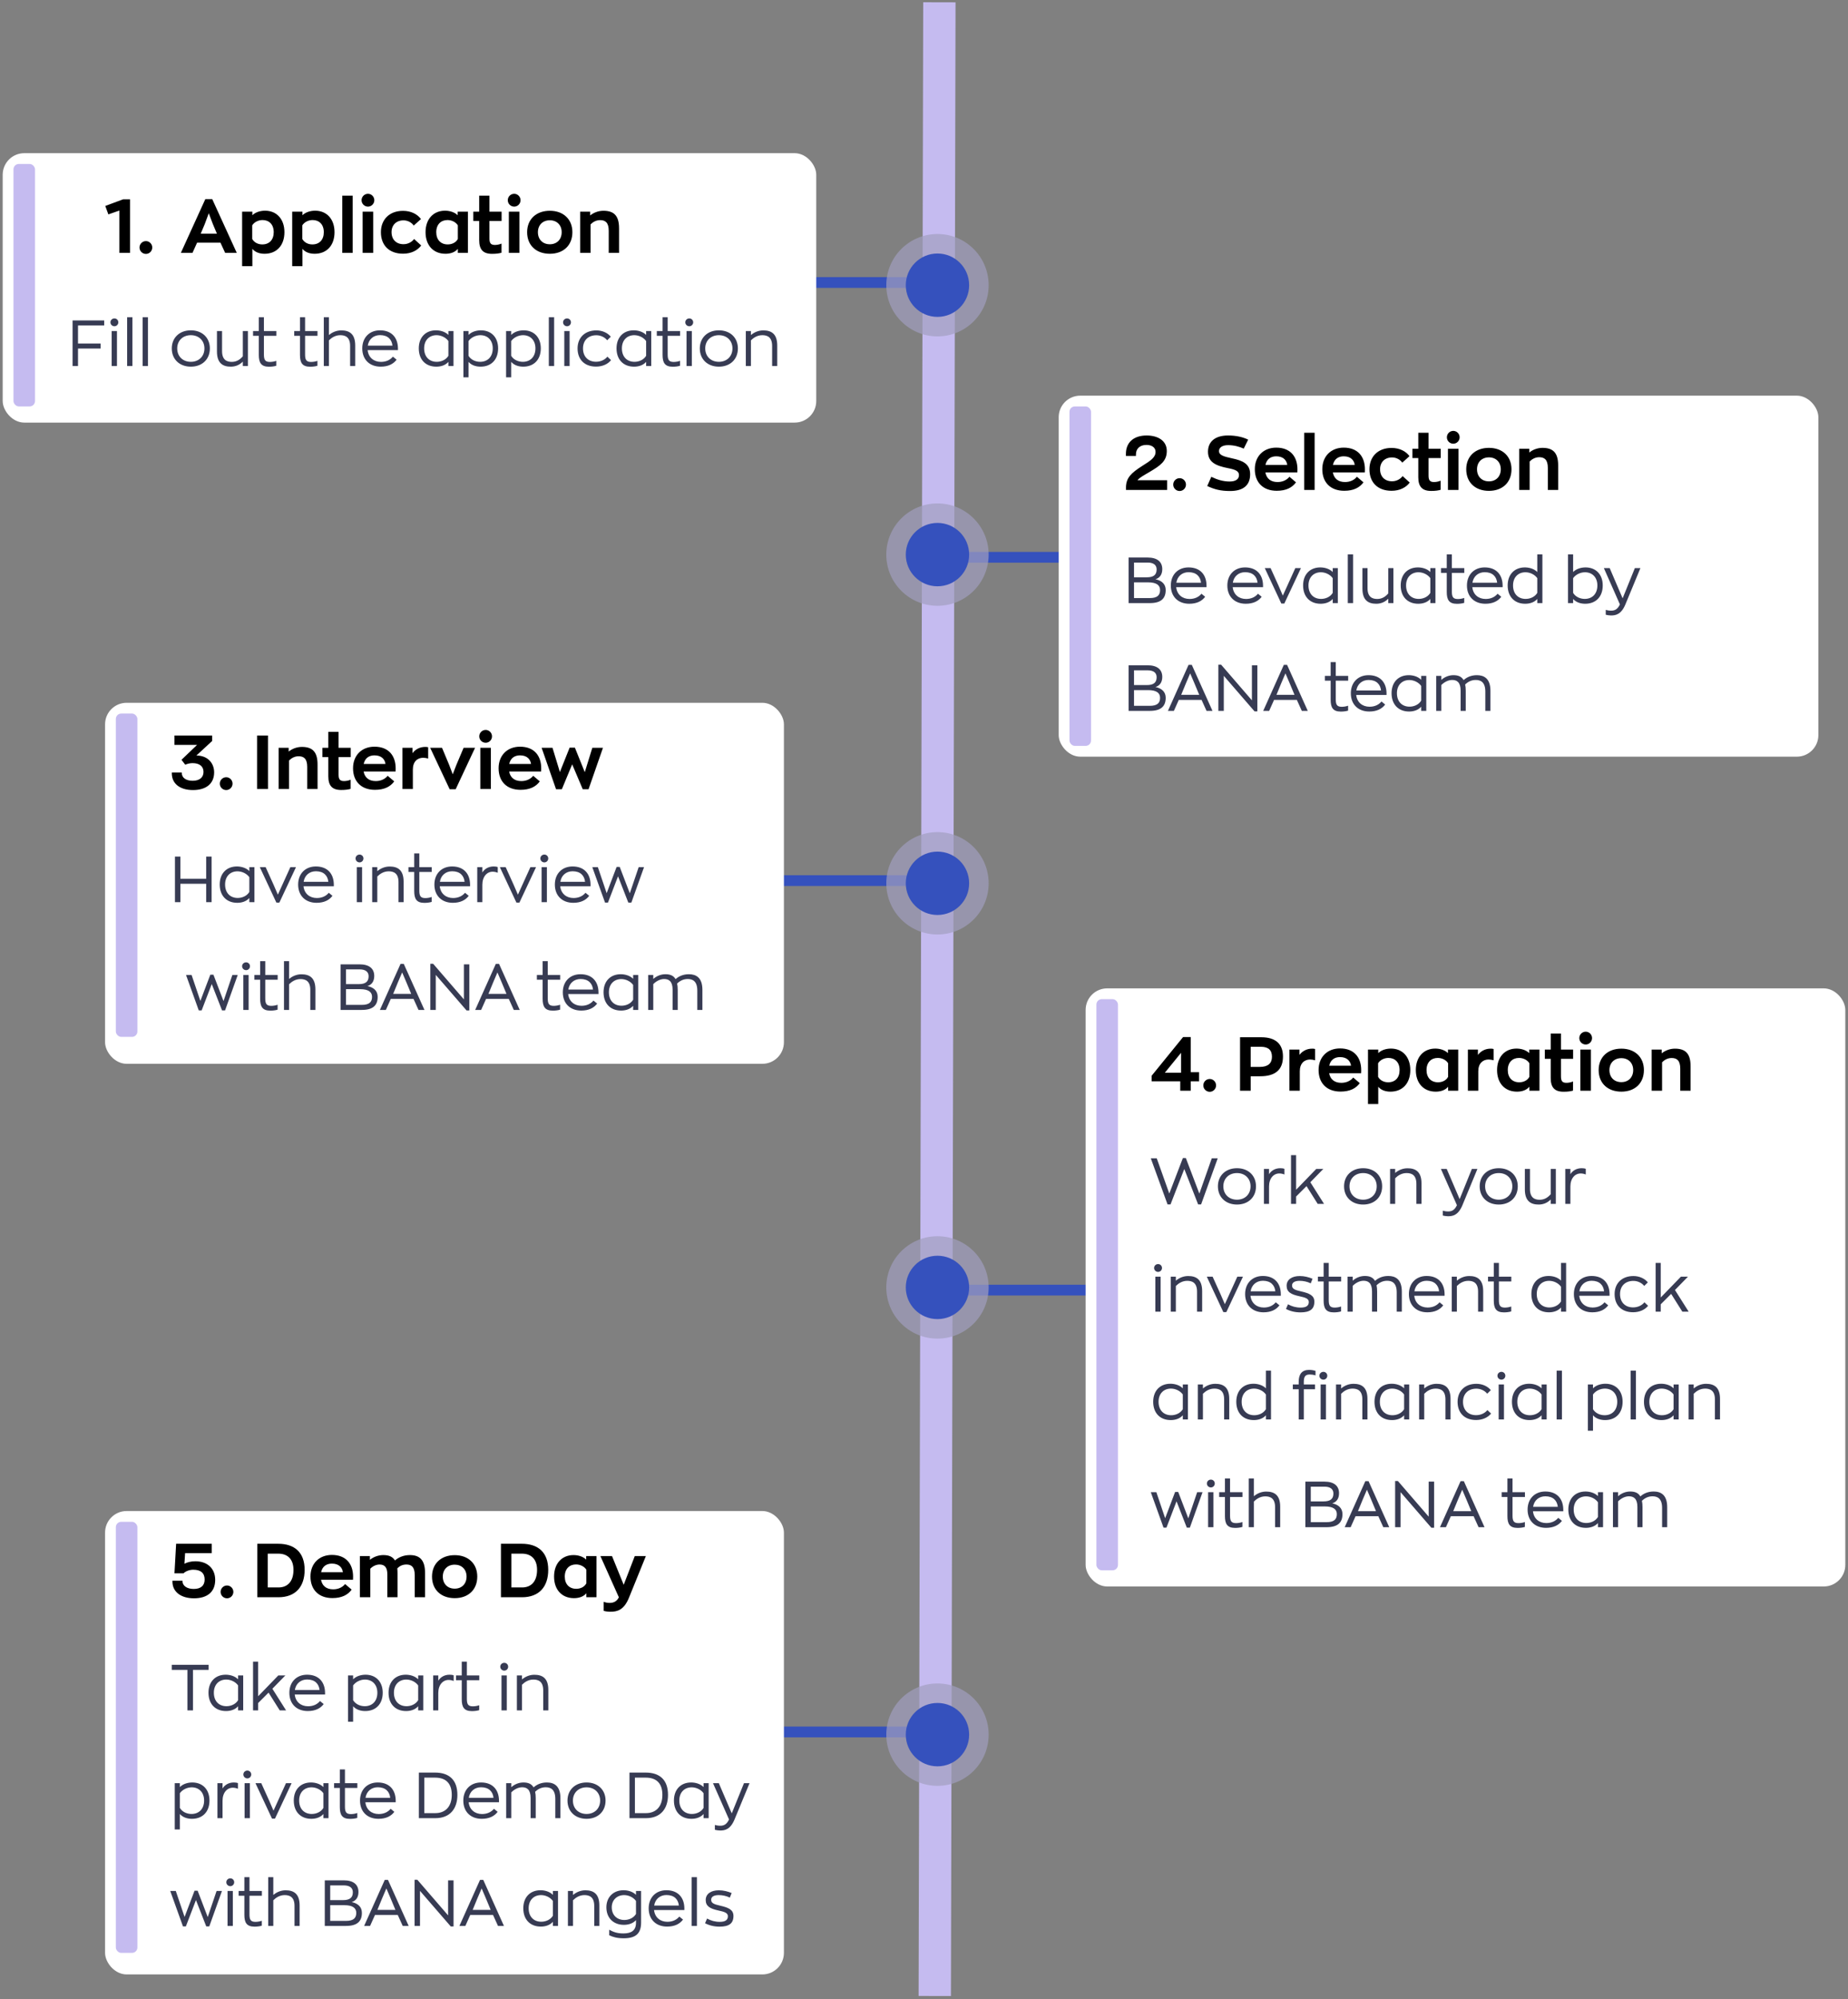 <svg width="343" height="371" viewBox="0 0 343 371" fill="none" xmlns="http://www.w3.org/2000/svg">
<rect x="0" y="0" width="343" height="371" fill="#808080" stroke="none"/>
<path d="M173.5 370.429L174.354 0.429" stroke="#C5BBF0" stroke-width="6"/>
<path d="M173 103.429L210.5 103.429" stroke="#3551BD" stroke-width="2"/>
<circle cx="174" cy="102.929" r="9.5" transform="rotate(90 174 102.929)" fill="#A29FBF" fill-opacity="0.7"/>
<circle cx="174" cy="102.929" r="5.881" transform="rotate(90 174 102.929)" fill="#3551BD"/>
<path d="M173 239.429L210.5 239.429" stroke="#3551BD" stroke-width="2"/>
<circle cx="174" cy="238.929" r="9.5" transform="rotate(90 174 238.929)" fill="#A29FBF" fill-opacity="0.7"/>
<circle cx="174" cy="238.929" r="5.881" transform="rotate(90 174 238.929)" fill="#3551BD"/>
<path d="M175 52.429L137.5 52.429" stroke="#3551BD" stroke-width="2"/>
<circle cx="174" cy="52.929" r="9.5" transform="rotate(-90 174 52.929)" fill="#A29FBF" fill-opacity="0.7"/>
<circle cx="174" cy="52.929" r="5.881" transform="rotate(-90 174 52.929)" fill="#3551BD"/>
<path d="M175 163.429L137.5 163.429" stroke="#3551BD" stroke-width="2"/>
<circle cx="174" cy="163.929" r="9.5" transform="rotate(-90 174 163.929)" fill="#A29FBF" fill-opacity="0.7"/>
<circle cx="174" cy="163.929" r="5.881" transform="rotate(-90 174 163.929)" fill="#3551BD"/>
<rect x="0.5" y="28.429" width="151" height="50" rx="4" fill="white"/>
<rect x="2.5" y="30.429" width="4" height="45" rx="1" fill="#C5BBF0"/>
<path d="M22.157 46.929H24.131V36.989H22.858L19.54 38.221L20.113 39.789L22.157 39.075V46.929ZM27.084 47.125C27.728 47.125 28.26 46.593 28.26 45.935C28.26 45.277 27.728 44.745 27.084 44.745C26.426 44.745 25.894 45.277 25.894 45.935C25.894 46.593 26.426 47.125 27.084 47.125ZM41.788 46.929H43.944L39.394 36.961H38.106L33.57 46.929H35.726L36.58 45.039H40.92L41.788 46.929ZM38.75 39.579L39.52 41.609L40.262 43.373H37.252L37.994 41.609L38.75 39.579ZM44.938 49.393H46.842V46.187C47.444 46.915 48.368 47.097 49.11 47.097C51.35 47.097 52.792 45.543 52.792 43.093C52.792 40.643 51.336 39.103 49.194 39.103C48.41 39.103 47.472 39.327 46.842 39.943V39.285H44.938V49.393ZM48.69 45.361C47.962 45.361 47.22 45.067 46.814 44.353V41.819C47.206 41.189 47.99 40.839 48.732 40.839C49.95 40.839 50.804 41.651 50.804 43.093C50.804 44.507 49.978 45.361 48.69 45.361ZM54.234 49.393H56.139V46.187C56.74 46.915 57.664 47.097 58.407 47.097C60.647 47.097 62.089 45.543 62.089 43.093C62.089 40.643 60.633 39.103 58.49 39.103C57.706 39.103 56.769 39.327 56.139 39.943V39.285H54.234V49.393ZM57.986 45.361C57.258 45.361 56.517 45.067 56.111 44.353V41.819C56.502 41.189 57.286 40.839 58.029 40.839C59.246 40.839 60.1 41.651 60.1 43.093C60.1 44.507 59.275 45.361 57.986 45.361ZM63.531 46.929H65.463V36.317H63.531V46.929ZM68.299 38.347C68.943 38.347 69.475 37.815 69.475 37.157C69.475 36.499 68.943 35.967 68.299 35.967C67.641 35.967 67.109 36.499 67.109 37.157C67.109 37.815 67.641 38.347 68.299 38.347ZM67.305 46.929H69.265V39.285H67.305V46.929ZM74.815 47.083C76.313 47.083 77.489 46.481 78.175 45.557L76.859 44.353C76.481 44.871 75.781 45.319 74.885 45.319C73.541 45.319 72.673 44.451 72.673 43.079C72.673 41.763 73.555 40.895 74.899 40.895C75.697 40.895 76.411 41.301 76.789 41.861L78.133 40.657C77.461 39.733 76.271 39.131 74.801 39.131C72.253 39.131 70.699 40.769 70.699 43.093C70.699 45.515 72.211 47.083 74.815 47.083ZM82.68 47.097C83.422 47.097 84.374 46.915 84.977 46.187V46.929H86.853V39.285H84.948V39.943C84.319 39.327 83.38 39.103 82.597 39.103C80.454 39.103 78.984 40.643 78.984 43.093C78.984 45.543 80.441 47.097 82.68 47.097ZM83.1 45.361C81.812 45.361 80.972 44.507 80.972 43.093C80.972 41.651 81.841 40.839 83.058 40.839C83.8 40.839 84.585 41.189 84.977 41.819V44.353C84.585 45.067 83.829 45.361 83.1 45.361ZM91.335 47.111C92.133 47.111 92.665 47.027 93.085 46.901V45.207C92.637 45.403 92.147 45.459 91.853 45.459C91.055 45.459 90.845 45.081 90.845 44.241V41.007H93.099V39.285H90.845V36.317H88.941V39.285H87.849V41.007H88.941V44.563C88.941 46.313 89.655 47.111 91.335 47.111ZM95.438 38.347C96.082 38.347 96.614 37.815 96.614 37.157C96.614 36.499 96.082 35.967 95.438 35.967C94.779 35.967 94.248 36.499 94.248 37.157C94.248 37.815 94.779 38.347 95.438 38.347ZM94.444 46.929H96.403V39.285H94.444V46.929ZM102.052 47.097C104.558 47.097 106.238 45.543 106.238 43.093C106.238 40.685 104.558 39.117 102.052 39.117C99.532 39.117 97.838 40.685 97.838 43.093C97.838 45.543 99.532 47.097 102.052 47.097ZM102.052 45.333C100.736 45.333 99.84 44.451 99.84 43.093C99.84 41.763 100.736 40.881 102.052 40.881C103.354 40.881 104.25 41.763 104.25 43.093C104.25 44.451 103.354 45.333 102.052 45.333ZM107.678 46.929H109.61V41.651C110.016 41.231 110.618 40.853 111.374 40.853C112.354 40.853 112.984 41.301 112.984 42.841V46.929H114.902V42.365C114.902 39.971 113.894 39.117 111.99 39.117C111.038 39.117 110.156 39.481 109.54 39.985V39.285H107.678V46.929Z" fill="black"/>
<path d="M13.472 67.929H14.48V64.689H18.68V63.753H14.48V60.405H19.34V59.469H13.472V67.929ZM21.241 60.549C21.637 60.549 21.961 60.225 21.961 59.817C21.961 59.409 21.637 59.097 21.241 59.097C20.833 59.097 20.497 59.409 20.497 59.817C20.497 60.225 20.833 60.549 21.241 60.549ZM20.725 67.929H21.709V61.437H20.725V67.929ZM23.596 67.929H24.58V58.881H23.596V67.929ZM26.479 67.929H27.463V58.881H26.479V67.929ZM35.424 68.049C37.512 68.049 38.952 66.693 38.952 64.665C38.952 62.661 37.512 61.305 35.424 61.305C33.336 61.305 31.884 62.661 31.884 64.665C31.884 66.693 33.336 68.049 35.424 68.049ZM35.424 67.149C33.948 67.149 32.892 66.153 32.892 64.665C32.892 63.201 33.948 62.205 35.424 62.205C36.888 62.205 37.944 63.201 37.944 64.665C37.944 66.153 36.888 67.149 35.424 67.149ZM42.824 68.049C43.724 68.049 44.456 67.725 45.068 67.113V67.929H46.016V61.437H45.068V66.129C44.588 66.681 43.964 67.161 43.016 67.161C42.128 67.161 41.216 66.825 41.216 65.157V61.437H40.268V65.241C40.268 67.449 41.408 68.049 42.824 68.049ZM49.92 68.061C50.388 68.061 50.904 68.001 51.276 67.881V66.969C50.856 67.125 50.388 67.173 50.088 67.173C49.176 67.173 48.984 66.729 48.984 65.769V62.325H51.288V61.437H48.984V58.881H48.036V61.437H46.968V62.325H48.036V65.865C48.036 67.293 48.444 68.061 49.92 68.061ZM57.561 68.061C58.029 68.061 58.545 68.001 58.917 67.881V66.969C58.497 67.125 58.029 67.173 57.729 67.173C56.817 67.173 56.625 66.729 56.625 65.769V62.325H58.929V61.437H56.625V58.881H55.677V61.437H54.609V62.325H55.677V65.865C55.677 67.293 56.085 68.061 57.561 68.061ZM60.099 67.929H61.047V63.165C61.528 62.685 62.236 62.205 63.16 62.205C64.072 62.205 64.984 62.541 64.984 64.209V67.929H65.931V64.125C65.931 61.917 64.803 61.317 63.34 61.317C62.475 61.317 61.684 61.641 61.047 62.181V58.881H60.099V67.929ZM73.863 64.713C73.863 62.709 72.735 61.305 70.527 61.305C68.595 61.305 67.239 62.625 67.239 64.665C67.239 66.729 68.595 68.049 70.659 68.049C72.051 68.049 73.011 67.557 73.611 66.753L72.927 66.189C72.423 66.801 71.667 67.161 70.707 67.161C69.363 67.161 68.379 66.333 68.235 64.977H73.863V64.713ZM70.539 62.193C71.979 62.193 72.723 62.997 72.843 64.149H68.259C68.451 62.925 69.363 62.193 70.539 62.193ZM80.98 68.049C81.712 68.049 82.612 67.857 83.224 67.161V67.929H84.171V61.437H83.224V62.157C82.6 61.521 81.651 61.305 80.919 61.305C79.023 61.305 77.728 62.577 77.728 64.653C77.728 66.753 79.011 68.049 80.98 68.049ZM81.064 67.149C79.671 67.149 78.724 66.213 78.724 64.653C78.724 63.129 79.683 62.205 81.028 62.205C81.82 62.205 82.719 62.589 83.224 63.297V66.033C82.743 66.825 81.844 67.149 81.064 67.149ZM86.01 70.029H86.958V67.161C87.57 67.857 88.47 68.049 89.202 68.049C91.17 68.049 92.454 66.753 92.454 64.653C92.454 62.577 91.158 61.305 89.262 61.305C88.53 61.305 87.582 61.521 86.958 62.157V61.437H86.01V70.029ZM89.118 67.149C88.338 67.149 87.438 66.825 86.958 66.033V63.297C87.462 62.589 88.362 62.205 89.154 62.205C90.498 62.205 91.458 63.129 91.458 64.653C91.458 66.213 90.51 67.149 89.118 67.149ZM93.932 70.029H94.88V67.161C95.492 67.857 96.392 68.049 97.124 68.049C99.092 68.049 100.376 66.753 100.376 64.653C100.376 62.577 99.08 61.305 97.184 61.305C96.452 61.305 95.504 61.521 94.88 62.157V61.437H93.932V70.029ZM97.04 67.149C96.26 67.149 95.36 66.825 94.88 66.033V63.297C95.384 62.589 96.284 62.205 97.076 62.205C98.42 62.205 99.38 63.129 99.38 64.653C99.38 66.213 98.432 67.149 97.04 67.149ZM101.866 67.929H102.85V58.881H101.866V67.929ZM105.253 60.549C105.649 60.549 105.973 60.225 105.973 59.817C105.973 59.409 105.649 59.097 105.253 59.097C104.845 59.097 104.509 59.409 104.509 59.817C104.509 60.225 104.845 60.549 105.253 60.549ZM104.737 67.929H105.721V61.437H104.737V67.929ZM110.632 68.037C111.808 68.037 112.828 67.581 113.416 66.837L112.732 66.189C112.312 66.729 111.556 67.137 110.632 67.137C109.156 67.137 108.208 66.177 108.208 64.665C108.208 63.177 109.168 62.217 110.692 62.217C111.508 62.217 112.276 62.613 112.696 63.153L113.368 62.493C112.792 61.773 111.784 61.317 110.692 61.317C108.58 61.317 107.2 62.637 107.2 64.665C107.2 66.717 108.484 68.037 110.632 68.037ZM117.683 68.049C118.415 68.049 119.315 67.857 119.927 67.161V67.929H120.875V61.437H119.927V62.157C119.303 61.521 118.355 61.305 117.623 61.305C115.727 61.305 114.431 62.577 114.431 64.653C114.431 66.753 115.715 68.049 117.683 68.049ZM117.767 67.149C116.375 67.149 115.427 66.213 115.427 64.653C115.427 63.129 116.387 62.205 117.731 62.205C118.523 62.205 119.423 62.589 119.927 63.297V66.033C119.447 66.825 118.547 67.149 117.767 67.149ZM124.861 68.061C125.329 68.061 125.845 68.001 126.217 67.881V66.969C125.797 67.125 125.329 67.173 125.029 67.173C124.117 67.173 123.925 66.729 123.925 65.769V62.325H126.229V61.437H123.925V58.881H122.977V61.437H121.909V62.325H122.977V65.865C122.977 67.293 123.385 68.061 124.861 68.061ZM127.94 60.549C128.336 60.549 128.66 60.225 128.66 59.817C128.66 59.409 128.336 59.097 127.94 59.097C127.532 59.097 127.196 59.409 127.196 59.817C127.196 60.225 127.532 60.549 127.94 60.549ZM127.424 67.929H128.408V61.437H127.424V67.929ZM133.428 68.049C135.516 68.049 136.956 66.693 136.956 64.665C136.956 62.661 135.516 61.305 133.428 61.305C131.34 61.305 129.888 62.661 129.888 64.665C129.888 66.693 131.34 68.049 133.428 68.049ZM133.428 67.149C131.952 67.149 130.896 66.153 130.896 64.665C130.896 63.201 131.952 62.205 133.428 62.205C134.892 62.205 135.948 63.201 135.948 64.665C135.948 66.153 134.892 67.149 133.428 67.149ZM138.428 67.929H139.376V63.165C139.856 62.685 140.564 62.205 141.488 62.205C142.4 62.205 143.312 62.541 143.312 64.209V67.929H144.26V64.125C144.26 61.917 143.132 61.317 141.668 61.317C140.804 61.317 140.012 61.641 139.376 62.181V61.437H138.428V67.929Z" fill="#373B53"/>
<rect x="19.5" y="130.429" width="126" height="67" rx="4" fill="white"/>
<rect x="21.5" y="132.429" width="4" height="60" rx="1" fill="#C5BBF0"/>
<path d="M36.456 140.213L39.382 137.511V136.503H32.382V138.239H36.582L33.684 141.011L34.384 141.921C34.832 141.725 35.294 141.627 35.742 141.627C36.974 141.627 37.772 142.187 37.772 143.251C37.772 144.273 37.044 144.903 35.756 144.903C34.524 144.903 33.74 144.343 33.74 143.447V143.363H31.892V143.531C31.892 145.435 33.39 146.625 35.826 146.625C38.178 146.625 39.746 145.505 39.746 143.335C39.746 141.697 38.626 140.227 36.456 140.213ZM41.987 146.625C42.631 146.625 43.163 146.093 43.163 145.435C43.163 144.777 42.631 144.245 41.987 144.245C41.329 144.245 40.797 144.777 40.797 145.435C40.797 146.093 41.329 146.625 41.987 146.625ZM47.712 146.429H49.742V136.503H47.712V146.429ZM51.715 146.429H53.647V141.151C54.053 140.731 54.655 140.353 55.411 140.353C56.391 140.353 57.021 140.801 57.021 142.341V146.429H58.939V141.865C58.939 139.471 57.931 138.617 56.027 138.617C55.075 138.617 54.193 138.981 53.577 139.485V138.785H51.715V146.429ZM63.331 146.611C64.129 146.611 64.661 146.527 65.081 146.401V144.707C64.633 144.903 64.143 144.959 63.849 144.959C63.051 144.959 62.841 144.581 62.841 143.741V140.507H65.095V138.785H62.841V135.817H60.937V138.785H59.845V140.507H60.937V144.063C60.937 145.813 61.651 146.611 63.331 146.611ZM73.437 142.607C73.437 140.255 72.135 138.575 69.503 138.575C67.165 138.575 65.527 140.157 65.527 142.579C65.527 145.015 67.039 146.583 69.601 146.583C71.351 146.583 72.471 145.981 73.171 145.015L71.953 143.979C71.435 144.623 70.637 144.959 69.741 144.959C68.481 144.959 67.697 144.315 67.487 143.181H73.423C73.437 143.027 73.437 142.733 73.437 142.607ZM69.503 140.185C70.833 140.185 71.435 140.941 71.547 141.781H67.501C67.739 140.675 68.523 140.185 69.503 140.185ZM74.697 146.429H76.629V142.817C76.629 141.347 77.469 140.633 78.547 140.633C78.841 140.633 79.149 140.689 79.471 140.773V138.687C79.331 138.631 79.135 138.617 78.939 138.617C77.903 138.617 77.091 139.079 76.559 139.779V138.785H74.697V146.429ZM86.047 138.785L84.703 141.963L84.031 143.699L83.359 141.935L82.043 138.785H79.845L83.457 146.471H84.577L88.175 138.785H86.047ZM90.143 137.847C90.787 137.847 91.319 137.315 91.319 136.657C91.319 135.999 90.787 135.467 90.143 135.467C89.485 135.467 88.953 135.999 88.953 136.657C88.953 137.315 89.485 137.847 90.143 137.847ZM89.149 146.429H91.109V138.785H89.149V146.429ZM100.453 142.607C100.453 140.255 99.151 138.575 96.519 138.575C94.181 138.575 92.543 140.157 92.543 142.579C92.543 145.015 94.055 146.583 96.617 146.583C98.367 146.583 99.487 145.981 100.187 145.015L98.969 143.979C98.451 144.623 97.653 144.959 96.757 144.959C95.497 144.959 94.713 144.315 94.503 143.181H100.439C100.453 143.027 100.453 142.733 100.453 142.607ZM96.519 140.185C97.849 140.185 98.451 140.941 98.563 141.781H94.517C94.755 140.675 95.539 140.185 96.519 140.185ZM109.939 138.785L108.539 143.307L106.705 138.757H105.725L103.919 143.279L102.547 138.785H100.531L103.205 146.471H104.283L106.201 141.851L108.161 146.471H109.239L111.913 138.785H109.939Z" fill="black"/>
<path d="M32.472 167.429H33.48V164.021H38.268V167.429H39.276V158.969H38.268V163.085H33.48V158.969H32.472V167.429ZM44.034 167.549C44.766 167.549 45.666 167.357 46.278 166.661V167.429H47.226V160.937H46.278V161.657C45.654 161.021 44.706 160.805 43.974 160.805C42.078 160.805 40.782 162.077 40.782 164.153C40.782 166.253 42.066 167.549 44.034 167.549ZM44.118 166.649C42.726 166.649 41.778 165.713 41.778 164.153C41.778 162.629 42.738 161.705 44.082 161.705C44.874 161.705 45.774 162.089 46.278 162.797V165.533C45.798 166.325 44.898 166.649 44.118 166.649ZM53.889 160.937L51.573 166.037L50.769 164.177L49.305 160.937H48.225L51.297 167.513H51.849L54.933 160.937H53.889ZM61.961 164.213C61.961 162.209 60.833 160.805 58.625 160.805C56.693 160.805 55.337 162.125 55.337 164.165C55.337 166.229 56.693 167.549 58.757 167.549C60.149 167.549 61.109 167.057 61.709 166.253L61.025 165.689C60.521 166.301 59.765 166.661 58.805 166.661C57.461 166.661 56.477 165.833 56.333 164.477H61.961V164.213ZM58.637 161.693C60.077 161.693 60.821 162.497 60.941 163.649H56.357C56.549 162.425 57.461 161.693 58.637 161.693ZM66.737 160.049C67.133 160.049 67.457 159.725 67.457 159.317C67.457 158.909 67.133 158.597 66.737 158.597C66.329 158.597 65.993 158.909 65.993 159.317C65.993 159.725 66.329 160.049 66.737 160.049ZM66.221 167.429H67.205V160.937H66.221V167.429ZM69.081 167.429H70.028V162.665C70.508 162.185 71.216 161.705 72.141 161.705C73.052 161.705 73.965 162.041 73.965 163.709V167.429H74.912V163.625C74.912 161.417 73.784 160.817 72.32 160.817C71.457 160.817 70.665 161.141 70.028 161.681V160.937H69.081V167.429ZM78.764 167.561C79.232 167.561 79.748 167.501 80.12 167.381V166.469C79.7 166.625 79.232 166.673 78.932 166.673C78.02 166.673 77.828 166.229 77.828 165.269V161.825H80.132V160.937H77.828V158.381H76.88V160.937H75.812V161.825H76.88V165.365C76.88 166.793 77.288 167.561 78.764 167.561ZM87.25 164.213C87.25 162.209 86.122 160.805 83.914 160.805C81.982 160.805 80.626 162.125 80.626 164.165C80.626 166.229 81.982 167.549 84.046 167.549C85.438 167.549 86.398 167.057 86.998 166.253L86.314 165.689C85.81 166.301 85.054 166.661 84.094 166.661C82.75 166.661 81.766 165.833 81.622 164.477H87.25V164.213ZM83.926 161.693C85.366 161.693 86.11 162.497 86.23 163.649H81.646C81.838 162.425 82.75 161.693 83.926 161.693ZM88.581 167.429H89.528V164.201C89.528 162.677 90.38 161.777 91.436 161.777C91.737 161.777 92.049 161.837 92.385 161.969V160.925C92.192 160.841 91.904 160.805 91.629 160.805C90.632 160.805 89.912 161.285 89.528 161.921V160.937H88.581V167.429ZM98.444 160.937L96.128 166.037L95.324 164.177L93.86 160.937H92.78L95.852 167.513H96.404L99.488 160.937H98.444ZM101.038 160.049C101.434 160.049 101.758 159.725 101.758 159.317C101.758 158.909 101.434 158.597 101.038 158.597C100.63 158.597 100.294 158.909 100.294 159.317C100.294 159.725 100.63 160.049 101.038 160.049ZM100.522 167.429H101.506V160.937H100.522V167.429ZM109.609 164.213C109.609 162.209 108.481 160.805 106.273 160.805C104.341 160.805 102.985 162.125 102.985 164.165C102.985 166.229 104.341 167.549 106.405 167.549C107.797 167.549 108.757 167.057 109.357 166.253L108.673 165.689C108.169 166.301 107.413 166.661 106.453 166.661C105.109 166.661 104.125 165.833 103.981 164.477H109.609V164.213ZM106.285 161.693C107.725 161.693 108.469 162.497 108.589 163.649H104.005C104.197 162.425 105.109 161.693 106.285 161.693ZM118.54 160.937L116.896 165.785L115.024 160.889H114.448L112.6 165.761L110.968 160.937H109.936L112.3 167.513H112.84L114.712 162.629L116.62 167.513H117.184L119.536 160.937H118.54ZM43.13 180.937L41.486 185.785L39.614 180.889H39.038L37.19 185.761L35.558 180.937H34.526L36.89 187.513H37.43L39.302 182.629L41.21 187.513H41.774L44.126 180.937H43.13ZM45.679 180.049C46.075 180.049 46.399 179.725 46.399 179.317C46.399 178.909 46.075 178.597 45.679 178.597C45.271 178.597 44.935 178.909 44.935 179.317C44.935 179.725 45.271 180.049 45.679 180.049ZM45.163 187.429H46.147V180.937H45.163V187.429ZM50.17 187.561C50.638 187.561 51.154 187.501 51.526 187.381V186.469C51.106 186.625 50.638 186.673 50.338 186.673C49.426 186.673 49.234 186.229 49.234 185.269V181.825H51.538V180.937H49.234V178.381H48.286V180.937H47.218V181.825H48.286V185.365C48.286 186.793 48.694 187.561 50.17 187.561ZM52.709 187.429H53.657V182.665C54.137 182.185 54.845 181.705 55.769 181.705C56.681 181.705 57.593 182.041 57.593 183.709V187.429H58.541V183.625C58.541 181.417 57.413 180.817 55.949 180.817C55.085 180.817 54.293 181.141 53.657 181.681V178.381H52.709V187.429ZM68.202 183.001C68.994 182.761 69.462 182.125 69.462 181.129C69.462 179.761 68.538 178.969 66.738 178.969H63.21V187.429H67.146C69.21 187.429 70.098 186.589 70.098 185.005C70.098 183.937 69.414 183.253 68.202 183.001ZM64.218 179.905H66.75C67.77 179.905 68.418 180.313 68.418 181.177C68.418 182.173 67.866 182.641 66.582 182.641H64.218V179.905ZM67.146 186.493H64.218V183.577H66.834C68.406 183.577 69.054 184.117 69.054 185.005C69.054 185.977 68.526 186.493 67.146 186.493ZM77.678 187.429H78.782L74.942 178.885H74.343L70.514 187.429H71.618L72.531 185.389H76.754L77.678 187.429ZM74.642 180.469L75.422 182.293L76.323 184.453H72.975L73.862 182.293L74.642 180.469ZM86.102 178.969V185.473L80.39 178.861H79.874V187.429H80.882V180.925L86.594 187.525H87.11V178.969H86.102ZM95.362 187.429H96.466L92.626 178.885H92.026L88.198 187.429H89.302L90.214 185.389H94.438L95.362 187.429ZM92.326 180.469L93.106 182.293L94.006 184.453H90.658L91.546 182.293L92.326 180.469ZM102.6 187.561C103.068 187.561 103.584 187.501 103.956 187.381V186.469C103.536 186.625 103.068 186.673 102.768 186.673C101.856 186.673 101.664 186.229 101.664 185.269V181.825H103.968V180.937H101.664V178.381H100.716V180.937H99.648V181.825H100.716V185.365C100.716 186.793 101.124 187.561 102.6 187.561ZM111.086 184.213C111.086 182.209 109.958 180.805 107.75 180.805C105.818 180.805 104.462 182.125 104.462 184.165C104.462 186.229 105.818 187.549 107.882 187.549C109.274 187.549 110.234 187.057 110.834 186.253L110.15 185.689C109.646 186.301 108.89 186.661 107.93 186.661C106.586 186.661 105.602 185.833 105.458 184.477H111.086V184.213ZM107.762 181.693C109.202 181.693 109.946 182.497 110.066 183.649H105.482C105.674 182.425 106.586 181.693 107.762 181.693ZM115.272 187.549C116.004 187.549 116.904 187.357 117.516 186.661V187.429H118.464V180.937H117.516V181.657C116.892 181.021 115.944 180.805 115.212 180.805C113.316 180.805 112.02 182.077 112.02 184.153C112.02 186.253 113.304 187.549 115.272 187.549ZM115.356 186.649C113.964 186.649 113.016 185.713 113.016 184.153C113.016 182.629 113.976 181.705 115.32 181.705C116.112 181.705 117.012 182.089 117.516 182.797V185.533C117.036 186.325 116.136 186.649 115.356 186.649ZM127.863 180.805C126.807 180.805 125.991 181.177 125.391 181.717C125.007 181.045 124.359 180.805 123.507 180.805C122.727 180.805 121.911 181.093 121.251 181.681V180.937H120.303V187.429H121.251V182.641C121.779 182.101 122.535 181.693 123.267 181.693C124.143 181.693 124.839 182.113 124.839 183.673V187.429H125.787V183.697C125.787 183.253 125.751 182.857 125.679 182.533C126.183 182.041 126.831 181.693 127.635 181.693C128.499 181.693 129.423 182.029 129.423 183.853V187.429H130.371V183.709C130.371 181.405 129.171 180.805 127.863 180.805Z" fill="#373B53"/>
<path d="M175 321.429L137.5 321.429" stroke="#3551BD" stroke-width="2"/>
<circle cx="174" cy="321.929" r="9.5" transform="rotate(-90 174 321.929)" fill="#A29FBF" fill-opacity="0.7"/>
<circle cx="174" cy="321.929" r="5.881" transform="rotate(-90 174 321.929)" fill="#3551BD"/>
<rect x="19.5" y="280.429" width="126" height="86" rx="4" fill="white"/>
<rect x="21.5" y="282.429" width="4" height="80" rx="1" fill="#C5BBF0"/>
<path d="M36.246 289.751C35.49 289.751 34.734 289.933 34.23 290.213L34.356 288.239H39.298V286.503H32.69L32.382 291.991H34.062C34.398 291.627 35.154 291.319 35.868 291.319C37.31 291.319 37.982 291.991 37.982 293.139C37.982 294.245 37.31 294.889 35.952 294.889C34.734 294.889 33.866 294.329 33.866 293.419V293.363H32.004V293.517C32.004 295.435 33.586 296.625 36.008 296.625C38.43 296.625 39.942 295.477 39.942 293.209C39.942 291.109 38.514 289.751 36.246 289.751ZM42.137 296.625C42.781 296.625 43.313 296.093 43.313 295.435C43.313 294.777 42.781 294.245 42.137 294.245C41.479 294.245 40.947 294.777 40.947 295.435C40.947 296.093 41.479 296.625 42.137 296.625ZM47.764 296.429H51.67C54.862 296.429 56.542 294.469 56.542 291.347C56.542 288.113 54.681 286.503 51.629 286.503H47.764V296.429ZM49.697 294.609V288.337H51.642C53.42 288.337 54.471 289.401 54.471 291.347C54.471 293.559 53.322 294.609 51.699 294.609H49.697ZM65.535 292.607C65.535 290.255 64.233 288.575 61.601 288.575C59.263 288.575 57.625 290.157 57.625 292.579C57.625 295.015 59.137 296.583 61.699 296.583C63.449 296.583 64.569 295.981 65.269 295.015L64.051 293.979C63.533 294.623 62.735 294.959 61.839 294.959C60.579 294.959 59.795 294.315 59.585 293.181H65.521C65.535 293.027 65.535 292.733 65.535 292.607ZM61.601 290.185C62.931 290.185 63.533 290.941 63.645 291.781H59.599C59.837 290.675 60.621 290.185 61.601 290.185ZM76.077 288.603C74.943 288.603 74.005 288.995 73.305 289.597C72.871 288.897 72.171 288.603 71.163 288.603C70.295 288.603 69.399 288.883 68.657 289.485V288.785H66.795V296.429H68.727V291.137C69.189 290.647 69.847 290.353 70.449 290.353C71.359 290.353 71.891 290.843 71.891 292.173V296.429H73.781V291.907C73.781 291.613 73.767 291.333 73.739 291.081C74.173 290.619 74.719 290.353 75.433 290.353C76.343 290.353 76.973 290.787 76.973 292.285V296.429H78.891V291.907C78.891 289.471 77.855 288.603 76.077 288.603ZM84.398 296.597C86.904 296.597 88.584 295.043 88.584 292.593C88.584 290.185 86.904 288.617 84.398 288.617C81.878 288.617 80.184 290.185 80.184 292.593C80.184 295.043 81.878 296.597 84.398 296.597ZM84.398 294.833C83.082 294.833 82.186 293.951 82.186 292.593C82.186 291.263 83.082 290.381 84.398 290.381C85.7 290.381 86.596 291.263 86.596 292.593C86.596 293.951 85.7 294.833 84.398 294.833ZM92.977 296.429H96.883C100.075 296.429 101.755 294.469 101.755 291.347C101.755 288.113 99.893 286.503 96.841 286.503H92.977V296.429ZM94.909 294.609V288.337H96.855C98.633 288.337 99.683 289.401 99.683 291.347C99.683 293.559 98.535 294.609 96.911 294.609H94.909ZM106.534 296.597C107.276 296.597 108.228 296.415 108.83 295.687V296.429H110.706V288.785H108.802V289.443C108.172 288.827 107.234 288.603 106.45 288.603C104.308 288.603 102.838 290.143 102.838 292.593C102.838 295.043 104.294 296.597 106.534 296.597ZM106.954 294.861C105.666 294.861 104.826 294.007 104.826 292.593C104.826 291.151 105.694 290.339 106.912 290.339C107.654 290.339 108.438 290.689 108.83 291.319V293.853C108.438 294.567 107.682 294.861 106.954 294.861ZM117.82 288.785L115.762 294.119L113.592 288.785H111.436L114.866 296.443C114.474 297.199 113.914 297.479 113.144 297.479C112.696 297.479 112.388 297.395 112.038 297.283V298.949C112.374 299.061 112.892 299.117 113.284 299.117C114.488 299.117 115.79 298.879 116.742 296.513L119.878 288.785H117.82Z" fill="black"/>
<path d="M34.788 317.429H35.82V309.905H38.724V308.969H31.884V309.905H34.788V317.429ZM41.948 317.549C42.68 317.549 43.58 317.357 44.192 316.661V317.429H45.14V310.937H44.192V311.657C43.568 311.021 42.62 310.805 41.888 310.805C39.992 310.805 38.696 312.077 38.696 314.153C38.696 316.253 39.98 317.549 41.948 317.549ZM42.032 316.649C40.64 316.649 39.692 315.713 39.692 314.153C39.692 312.629 40.652 311.705 41.996 311.705C42.788 311.705 43.688 312.089 44.192 312.797V315.533C43.712 316.325 42.812 316.649 42.032 316.649ZM51.923 317.429H53.099L50.555 313.409L52.967 310.937H51.659L47.915 314.801V308.381H46.967V317.429H47.915V316.061L49.847 314.129L51.923 317.429ZM60.332 314.213C60.332 312.209 59.204 310.805 56.996 310.805C55.064 310.805 53.708 312.125 53.708 314.165C53.708 316.229 55.064 317.549 57.128 317.549C58.52 317.549 59.48 317.057 60.08 316.253L59.396 315.689C58.892 316.301 58.136 316.661 57.176 316.661C55.832 316.661 54.848 315.833 54.704 314.477H60.332V314.213ZM57.008 311.693C58.448 311.693 59.192 312.497 59.312 313.649H54.728C54.92 312.425 55.832 311.693 57.008 311.693ZM64.592 319.529H65.54V316.661C66.152 317.357 67.052 317.549 67.784 317.549C69.752 317.549 71.036 316.253 71.036 314.153C71.036 312.077 69.74 310.805 67.844 310.805C67.112 310.805 66.164 311.021 65.54 311.657V310.937H64.592V319.529ZM67.7 316.649C66.92 316.649 66.02 316.325 65.54 315.533V312.797C66.044 312.089 66.944 311.705 67.736 311.705C69.08 311.705 70.04 312.629 70.04 314.153C70.04 315.713 69.092 316.649 67.7 316.649ZM75.37 317.549C76.102 317.549 77.002 317.357 77.614 316.661V317.429H78.562V310.937H77.614V311.657C76.99 311.021 76.042 310.805 75.31 310.805C73.414 310.805 72.118 312.077 72.118 314.153C72.118 316.253 73.402 317.549 75.37 317.549ZM75.454 316.649C74.062 316.649 73.114 315.713 73.114 314.153C73.114 312.629 74.074 311.705 75.418 311.705C76.21 311.705 77.11 312.089 77.614 312.797V315.533C77.134 316.325 76.234 316.649 75.454 316.649ZM80.401 317.429H81.349V314.201C81.349 312.677 82.201 311.777 83.257 311.777C83.557 311.777 83.869 311.837 84.205 311.969V310.925C84.013 310.841 83.725 310.805 83.449 310.805C82.453 310.805 81.733 311.285 81.349 311.921V310.937H80.401V317.429ZM87.588 317.561C88.056 317.561 88.572 317.501 88.944 317.381V316.469C88.524 316.625 88.056 316.673 87.756 316.673C86.844 316.673 86.652 316.229 86.652 315.269V311.825H88.956V310.937H86.652V308.381H85.704V310.937H84.636V311.825H85.704V315.365C85.704 316.793 86.112 317.561 87.588 317.561ZM93.597 310.049C93.993 310.049 94.317 309.725 94.317 309.317C94.317 308.909 93.993 308.597 93.597 308.597C93.189 308.597 92.853 308.909 92.853 309.317C92.853 309.725 93.189 310.049 93.597 310.049ZM93.081 317.429H94.064V310.937H93.081V317.429ZM95.94 317.429H96.888V312.665C97.368 312.185 98.076 311.705 99 311.705C99.912 311.705 100.824 312.041 100.824 313.709V317.429H101.772V313.625C101.772 311.417 100.644 310.817 99.18 310.817C98.316 310.817 97.524 311.141 96.888 311.681V310.937H95.94V317.429ZM32.436 339.529H33.384V336.661C33.996 337.357 34.896 337.549 35.628 337.549C37.596 337.549 38.88 336.253 38.88 334.153C38.88 332.077 37.584 330.805 35.688 330.805C34.956 330.805 34.008 331.021 33.384 331.657V330.937H32.436V339.529ZM35.544 336.649C34.764 336.649 33.864 336.325 33.384 335.533V332.797C33.888 332.089 34.788 331.705 35.58 331.705C36.924 331.705 37.884 332.629 37.884 334.153C37.884 335.713 36.936 336.649 35.544 336.649ZM40.358 337.429H41.306V334.201C41.306 332.677 42.158 331.777 43.214 331.777C43.514 331.777 43.826 331.837 44.162 331.969V330.925C43.97 330.841 43.682 330.805 43.406 330.805C42.41 330.805 41.69 331.285 41.306 331.921V330.937H40.358V337.429ZM45.913 330.049C46.309 330.049 46.633 329.725 46.633 329.317C46.633 328.909 46.309 328.597 45.913 328.597C45.505 328.597 45.169 328.909 45.169 329.317C45.169 329.725 45.505 330.049 45.913 330.049ZM45.397 337.429H46.381V330.937H45.397V337.429ZM53.08 330.937L50.764 336.037L49.96 334.177L48.496 330.937H47.416L50.488 337.513H51.04L54.124 330.937H53.08ZM57.78 337.549C58.512 337.549 59.412 337.357 60.024 336.661V337.429H60.972V330.937H60.024V331.657C59.4 331.021 58.452 330.805 57.72 330.805C55.824 330.805 54.528 332.077 54.528 334.153C54.528 336.253 55.812 337.549 57.78 337.549ZM57.864 336.649C56.472 336.649 55.524 335.713 55.524 334.153C55.524 332.629 56.484 331.705 57.828 331.705C58.62 331.705 59.52 332.089 60.024 332.797V335.533C59.544 336.325 58.644 336.649 57.864 336.649ZM64.959 337.561C65.427 337.561 65.943 337.501 66.315 337.381V336.469C65.895 336.625 65.427 336.673 65.127 336.673C64.215 336.673 64.023 336.229 64.023 335.269V331.825H66.327V330.937H64.023V328.381H63.075V330.937H62.007V331.825H63.075V335.365C63.075 336.793 63.483 337.561 64.959 337.561ZM73.445 334.213C73.445 332.209 72.317 330.805 70.109 330.805C68.177 330.805 66.821 332.125 66.821 334.165C66.821 336.229 68.177 337.549 70.241 337.549C71.633 337.549 72.593 337.057 73.193 336.253L72.509 335.689C72.005 336.301 71.249 336.661 70.289 336.661C68.945 336.661 67.961 335.833 67.817 334.477H73.445V334.213ZM70.121 331.693C71.561 331.693 72.305 332.497 72.425 333.649H67.841C68.033 332.425 68.945 331.693 70.121 331.693ZM77.742 337.429H80.814C83.478 337.429 84.894 335.725 84.894 333.109C84.894 330.313 83.346 328.969 80.754 328.969H77.742V337.429ZM78.749 336.493V329.905H80.754C82.841 329.905 83.85 331.057 83.85 333.109C83.85 335.281 82.65 336.493 80.814 336.493H78.749ZM92.617 334.213C92.617 332.209 91.489 330.805 89.281 330.805C87.349 330.805 85.993 332.125 85.993 334.165C85.993 336.229 87.349 337.549 89.413 337.549C90.805 337.549 91.765 337.057 92.365 336.253L91.681 335.689C91.177 336.301 90.421 336.661 89.461 336.661C88.117 336.661 87.133 335.833 86.989 334.477H92.617V334.213ZM89.293 331.693C90.733 331.693 91.477 332.497 91.597 333.649H87.013C87.205 332.425 88.117 331.693 89.293 331.693ZM101.508 330.805C100.452 330.805 99.636 331.177 99.036 331.717C98.652 331.045 98.004 330.805 97.152 330.805C96.372 330.805 95.556 331.093 94.896 331.681V330.937H93.948V337.429H94.896V332.641C95.424 332.101 96.18 331.693 96.912 331.693C97.788 331.693 98.484 332.113 98.484 333.673V337.429H99.432V333.697C99.432 333.253 99.396 332.857 99.324 332.533C99.828 332.041 100.476 331.693 101.28 331.693C102.144 331.693 103.068 332.029 103.068 333.853V337.429H104.016V333.709C104.016 331.405 102.816 330.805 101.508 330.805ZM108.869 337.549C110.957 337.549 112.397 336.193 112.397 334.165C112.397 332.161 110.957 330.805 108.869 330.805C106.781 330.805 105.329 332.161 105.329 334.165C105.329 336.193 106.781 337.549 108.869 337.549ZM108.869 336.649C107.393 336.649 106.337 335.653 106.337 334.165C106.337 332.701 107.393 331.705 108.869 331.705C110.333 331.705 111.389 332.701 111.389 334.165C111.389 335.653 110.333 336.649 108.869 336.649ZM116.835 337.429H119.907C122.571 337.429 123.987 335.725 123.987 333.109C123.987 330.313 122.439 328.969 119.847 328.969H116.835V337.429ZM117.843 336.493V329.905H119.847C121.935 329.905 122.943 331.057 122.943 333.109C122.943 335.281 121.743 336.493 119.907 336.493H117.843ZM128.339 337.549C129.071 337.549 129.971 337.357 130.583 336.661V337.429H131.531V330.937H130.583V331.657C129.959 331.021 129.011 330.805 128.279 330.805C126.383 330.805 125.087 332.077 125.087 334.153C125.087 336.253 126.371 337.549 128.339 337.549ZM128.423 336.649C127.031 336.649 126.083 335.713 126.083 334.153C126.083 332.629 127.043 331.705 128.387 331.705C129.179 331.705 130.079 332.089 130.583 332.797V335.533C130.103 336.325 129.203 336.649 128.423 336.649ZM138.086 330.937L135.818 336.541L133.418 330.937H132.338L135.314 337.669C134.918 338.497 134.462 338.833 133.682 338.833C133.202 338.833 132.914 338.737 132.686 338.689V339.589C132.89 339.649 133.358 339.721 133.646 339.721C134.486 339.721 135.542 339.577 136.334 337.669L139.118 330.937H138.086ZM40.2 350.937L38.556 355.785L36.684 350.889H36.108L34.26 355.761L32.628 350.937H31.596L33.96 357.513H34.5L36.372 352.629L38.28 357.513H38.844L41.196 350.937H40.2ZM42.749 350.049C43.145 350.049 43.469 349.725 43.469 349.317C43.469 348.909 43.145 348.597 42.749 348.597C42.341 348.597 42.005 348.909 42.005 349.317C42.005 349.725 42.341 350.049 42.749 350.049ZM42.233 357.429H43.217V350.937H42.233V357.429ZM47.24 357.561C47.708 357.561 48.224 357.501 48.596 357.381V356.469C48.176 356.625 47.708 356.673 47.408 356.673C46.496 356.673 46.304 356.229 46.304 355.269V351.825H48.608V350.937H46.304V348.381H45.356V350.937H44.288V351.825H45.356V355.365C45.356 356.793 45.764 357.561 47.24 357.561ZM49.779 357.429H50.727V352.665C51.207 352.185 51.915 351.705 52.839 351.705C53.751 351.705 54.663 352.041 54.663 353.709V357.429H55.611V353.625C55.611 351.417 54.483 350.817 53.019 350.817C52.155 350.817 51.363 351.141 50.727 351.681V348.381H49.779V357.429ZM65.273 353.001C66.065 352.761 66.533 352.125 66.533 351.129C66.533 349.761 65.609 348.969 63.809 348.969H60.281V357.429H64.217C66.281 357.429 67.169 356.589 67.169 355.005C67.169 353.937 66.485 353.253 65.273 353.001ZM61.289 349.905H63.821C64.841 349.905 65.489 350.313 65.489 351.177C65.489 352.173 64.937 352.641 63.653 352.641H61.289V349.905ZM64.217 356.493H61.289V353.577H63.905C65.477 353.577 66.125 354.117 66.125 355.005C66.125 355.977 65.597 356.493 64.217 356.493ZM74.749 357.429H75.853L72.013 348.885H71.413L67.585 357.429H68.689L69.601 355.389H73.825L74.749 357.429ZM71.713 350.469L72.493 352.293L73.393 354.453H70.045L70.933 352.293L71.713 350.469ZM83.173 348.969V355.473L77.461 348.861H76.945V357.429H77.953V350.925L83.665 357.525H84.181V348.969H83.173ZM92.432 357.429H93.536L89.696 348.885H89.096L85.268 357.429H86.372L87.284 355.389H91.508L92.432 357.429ZM89.396 350.469L90.176 352.293L91.076 354.453H87.728L88.616 352.293L89.396 350.469ZM100.378 357.549C101.11 357.549 102.01 357.357 102.622 356.661V357.429H103.57V350.937H102.622V351.657C101.998 351.021 101.05 350.805 100.318 350.805C98.422 350.805 97.126 352.077 97.126 354.153C97.126 356.253 98.41 357.549 100.378 357.549ZM100.462 356.649C99.07 356.649 98.122 355.713 98.122 354.153C98.122 352.629 99.082 351.705 100.426 351.705C101.218 351.705 102.118 352.089 102.622 352.797V355.533C102.142 356.325 101.242 356.649 100.462 356.649ZM105.409 357.429H106.357V352.665C106.837 352.185 107.545 351.705 108.469 351.705C109.381 351.705 110.293 352.041 110.293 353.709V357.429H111.241V353.625C111.241 351.417 110.113 350.817 108.649 350.817C107.785 350.817 106.993 351.141 106.357 351.681V350.937H105.409V357.429ZM115.764 359.721C117.996 359.721 118.992 358.833 118.992 356.805V350.937H118.044V351.657C117.42 351.021 116.472 350.805 115.74 350.805C113.844 350.805 112.548 352.077 112.548 353.973C112.548 355.929 113.832 357.225 115.8 357.225C116.532 357.225 117.432 357.033 118.044 356.349V356.829C118.044 358.317 117.144 358.821 115.692 358.821C114.504 358.821 113.82 358.533 113.076 358.137V359.169C113.748 359.469 114.48 359.721 115.764 359.721ZM115.884 356.325C114.492 356.325 113.544 355.389 113.544 353.973C113.544 352.629 114.504 351.705 115.848 351.705C116.64 351.705 117.54 352.089 118.044 352.797V355.209C117.564 356.001 116.664 356.325 115.884 356.325ZM127.023 354.213C127.023 352.209 125.895 350.805 123.687 350.805C121.755 350.805 120.399 352.125 120.399 354.165C120.399 356.229 121.755 357.549 123.819 357.549C125.211 357.549 126.171 357.057 126.771 356.253L126.087 355.689C125.583 356.301 124.827 356.661 123.867 356.661C122.523 356.661 121.539 355.833 121.395 354.477H127.023V354.213ZM123.699 351.693C125.139 351.693 125.883 352.497 126.003 353.649H121.419C121.611 352.425 122.523 351.693 123.699 351.693ZM128.366 357.429H129.35V348.381H128.366V357.429ZM133.565 357.561C135.329 357.561 136.133 356.949 136.133 355.581C136.133 354.453 135.281 354.033 133.685 353.673C132.509 353.409 131.993 353.193 131.993 352.569C131.993 351.981 132.569 351.705 133.397 351.705C134.069 351.705 134.813 351.849 135.461 352.173L135.797 351.321C135.065 351.021 134.273 350.817 133.421 350.817C131.981 350.817 130.985 351.465 130.985 352.617C130.985 353.757 131.753 354.225 133.385 354.573C134.453 354.801 135.101 355.005 135.101 355.629C135.101 356.277 134.693 356.673 133.589 356.673C132.725 356.673 131.957 356.457 131.237 356.061L130.865 356.925C131.633 357.333 132.533 357.561 133.565 357.561Z" fill="#373B53"/>
<rect x="196.5" y="73.429" width="141" height="67" rx="4" fill="white"/>
<rect x="198.5" y="75.429" width="4" height="63" rx="1" fill="#C5BBF0"/>
<path d="M211.118 89.123C211.51 88.633 212.238 88.255 213.4 87.569C215.374 86.393 216.564 85.581 216.564 83.691C216.564 81.787 214.912 80.821 212.826 80.821C210.418 80.821 208.976 82.109 208.976 84.223V84.615H210.838V84.335C210.838 83.257 211.58 82.571 212.798 82.571C213.736 82.571 214.478 83.019 214.478 83.859C214.478 84.895 213.582 85.483 211.972 86.491C209.956 87.779 209.06 88.661 208.99 90.313V90.929H216.62V89.123H211.118ZM218.946 91.125C219.59 91.125 220.122 90.593 220.122 89.935C220.122 89.277 219.59 88.745 218.946 88.745C218.288 88.745 217.756 89.277 217.756 89.935C217.756 90.593 218.288 91.125 218.946 91.125ZM228.311 91.125C230.761 91.125 232.035 90.061 232.035 88.017C232.035 86.071 230.621 85.469 228.675 85.063C227.149 84.727 226.253 84.489 226.253 83.705C226.253 83.089 226.827 82.613 227.947 82.613C229.025 82.613 230.033 82.893 230.845 83.257L231.671 81.591C230.691 81.115 229.445 80.821 227.933 80.821C225.455 80.821 224.209 82.025 224.209 83.831C224.209 85.791 225.693 86.435 227.863 86.869C229.249 87.135 229.963 87.401 229.963 88.171C229.963 88.955 229.319 89.361 228.213 89.361C227.037 89.361 225.931 89.025 224.825 88.493L224.069 90.201C225.441 90.831 226.561 91.125 228.311 91.125ZM240.812 87.107C240.812 84.755 239.51 83.075 236.878 83.075C234.54 83.075 232.902 84.657 232.902 87.079C232.902 89.515 234.414 91.083 236.976 91.083C238.726 91.083 239.846 90.481 240.546 89.515L239.328 88.479C238.81 89.123 238.012 89.459 237.116 89.459C235.856 89.459 235.072 88.815 234.862 87.681H240.798C240.812 87.527 240.812 87.233 240.812 87.107ZM236.878 84.685C238.208 84.685 238.81 85.441 238.922 86.281H234.876C235.114 85.175 235.898 84.685 236.878 84.685ZM242.072 90.929H244.004V80.317H242.072V90.929ZM253.336 87.107C253.336 84.755 252.034 83.075 249.402 83.075C247.064 83.075 245.426 84.657 245.426 87.079C245.426 89.515 246.938 91.083 249.5 91.083C251.25 91.083 252.37 90.481 253.07 89.515L251.852 88.479C251.334 89.123 250.536 89.459 249.64 89.459C248.38 89.459 247.596 88.815 247.386 87.681H253.322C253.336 87.527 253.336 87.233 253.336 87.107ZM249.402 84.685C250.732 84.685 251.334 85.441 251.446 86.281H247.4C247.638 85.175 248.422 84.685 249.402 84.685ZM258.292 91.083C259.79 91.083 260.966 90.481 261.652 89.557L260.336 88.353C259.958 88.871 259.258 89.319 258.362 89.319C257.018 89.319 256.15 88.451 256.15 87.079C256.15 85.763 257.032 84.895 258.376 84.895C259.174 84.895 259.888 85.301 260.266 85.861L261.61 84.657C260.938 83.733 259.748 83.131 258.278 83.131C255.73 83.131 254.176 84.769 254.176 87.093C254.176 89.515 255.688 91.083 258.292 91.083ZM265.637 91.111C266.435 91.111 266.967 91.027 267.387 90.901V89.207C266.939 89.403 266.449 89.459 266.155 89.459C265.357 89.459 265.147 89.081 265.147 88.241V85.007H267.401V83.285H265.147V80.317H263.243V83.285H262.151V85.007H263.243V88.563C263.243 90.313 263.957 91.111 265.637 91.111ZM269.74 82.347C270.384 82.347 270.916 81.815 270.916 81.157C270.916 80.499 270.384 79.967 269.74 79.967C269.082 79.967 268.55 80.499 268.55 81.157C268.55 81.815 269.082 82.347 269.74 82.347ZM268.746 90.929H270.706V83.285H268.746V90.929ZM276.355 91.097C278.861 91.097 280.541 89.543 280.541 87.093C280.541 84.685 278.861 83.117 276.355 83.117C273.835 83.117 272.141 84.685 272.141 87.093C272.141 89.543 273.835 91.097 276.355 91.097ZM276.355 89.333C275.039 89.333 274.143 88.451 274.143 87.093C274.143 85.763 275.039 84.881 276.355 84.881C277.657 84.881 278.553 85.763 278.553 87.093C278.553 88.451 277.657 89.333 276.355 89.333ZM281.981 90.929H283.913V85.651C284.319 85.231 284.921 84.853 285.677 84.853C286.657 84.853 287.287 85.301 287.287 86.841V90.929H289.205V86.365C289.205 83.971 288.197 83.117 286.293 83.117C285.341 83.117 284.459 83.481 283.843 83.985V83.285H281.981V90.929Z" fill="black"/>
<path d="M214.464 107.501C215.256 107.261 215.724 106.625 215.724 105.629C215.724 104.261 214.8 103.469 213 103.469H209.472V111.929H213.408C215.472 111.929 216.36 111.089 216.36 109.505C216.36 108.437 215.676 107.753 214.464 107.501ZM210.48 104.405H213.012C214.032 104.405 214.68 104.813 214.68 105.677C214.68 106.673 214.128 107.141 212.844 107.141H210.48V104.405ZM213.408 110.993H210.48V108.077H213.096C214.668 108.077 215.316 108.617 215.316 109.505C215.316 110.477 214.788 110.993 213.408 110.993ZM223.937 108.713C223.937 106.709 222.809 105.305 220.601 105.305C218.669 105.305 217.313 106.625 217.313 108.665C217.313 110.729 218.669 112.049 220.733 112.049C222.125 112.049 223.085 111.557 223.685 110.753L223.001 110.189C222.497 110.801 221.741 111.161 220.781 111.161C219.437 111.161 218.453 110.333 218.309 108.977H223.937V108.713ZM220.613 106.193C222.053 106.193 222.797 106.997 222.917 108.149H218.333C218.525 106.925 219.437 106.193 220.613 106.193ZM234.426 108.713C234.426 106.709 233.298 105.305 231.09 105.305C229.158 105.305 227.802 106.625 227.802 108.665C227.802 110.729 229.158 112.049 231.222 112.049C232.614 112.049 233.574 111.557 234.174 110.753L233.49 110.189C232.986 110.801 232.23 111.161 231.27 111.161C229.926 111.161 228.942 110.333 228.798 108.977H234.426V108.713ZM231.102 106.193C232.542 106.193 233.286 106.997 233.406 108.149H228.822C229.014 106.925 229.926 106.193 231.102 106.193ZM240.416 105.437L238.1 110.537L237.296 108.677L235.832 105.437H234.752L237.824 112.013H238.376L241.46 105.437H240.416ZM245.116 112.049C245.848 112.049 246.748 111.857 247.36 111.161V111.929H248.308V105.437H247.36V106.157C246.736 105.521 245.788 105.305 245.056 105.305C243.16 105.305 241.864 106.577 241.864 108.653C241.864 110.753 243.148 112.049 245.116 112.049ZM245.2 111.149C243.808 111.149 242.86 110.213 242.86 108.653C242.86 107.129 243.82 106.205 245.164 106.205C245.956 106.205 246.856 106.589 247.36 107.297V110.033C246.88 110.825 245.98 111.149 245.2 111.149ZM250.159 111.929H251.143V102.881H250.159V111.929ZM255.43 112.049C256.33 112.049 257.062 111.725 257.674 111.113V111.929H258.622V105.437H257.674V110.129C257.194 110.681 256.57 111.161 255.622 111.161C254.734 111.161 253.822 110.825 253.822 109.157V105.437H252.874V109.241C252.874 111.449 254.014 112.049 255.43 112.049ZM263.233 112.049C263.965 112.049 264.865 111.857 265.477 111.161V111.929H266.425V105.437H265.477V106.157C264.853 105.521 263.905 105.305 263.173 105.305C261.277 105.305 259.981 106.577 259.981 108.653C259.981 110.753 261.265 112.049 263.233 112.049ZM263.317 111.149C261.925 111.149 260.977 110.213 260.977 108.653C260.977 107.129 261.937 106.205 263.281 106.205C264.073 106.205 264.973 106.589 265.477 107.297V110.033C264.997 110.825 264.097 111.149 263.317 111.149ZM270.412 112.061C270.88 112.061 271.396 112.001 271.768 111.881V110.969C271.348 111.125 270.88 111.173 270.58 111.173C269.668 111.173 269.476 110.729 269.476 109.769V106.325H271.78V105.437H269.476V102.881H268.528V105.437H267.46V106.325H268.528V109.865C268.528 111.293 268.936 112.061 270.412 112.061ZM278.898 108.713C278.898 106.709 277.77 105.305 275.562 105.305C273.63 105.305 272.274 106.625 272.274 108.665C272.274 110.729 273.63 112.049 275.694 112.049C277.086 112.049 278.046 111.557 278.646 110.753L277.962 110.189C277.458 110.801 276.702 111.161 275.742 111.161C274.398 111.161 273.414 110.333 273.27 108.977H278.898V108.713ZM275.574 106.193C277.014 106.193 277.758 106.997 277.878 108.149H273.294C273.486 106.925 274.398 106.193 275.574 106.193ZM283.085 112.049C283.817 112.049 284.717 111.857 285.329 111.161V111.929H286.277V102.881H285.329V106.157C284.705 105.521 283.757 105.305 283.025 105.305C281.129 105.305 279.833 106.577 279.833 108.653C279.833 110.753 281.117 112.049 283.085 112.049ZM283.169 111.149C281.777 111.149 280.829 110.213 280.829 108.653C280.829 107.129 281.789 106.205 283.133 106.205C283.925 106.205 284.825 106.589 285.329 107.297V110.033C284.849 110.825 283.949 111.149 283.169 111.149ZM294.225 112.049C296.193 112.049 297.477 110.753 297.477 108.653C297.477 106.577 296.181 105.305 294.285 105.305C293.553 105.305 292.605 105.521 291.981 106.157V102.881H291.033V111.929H291.981V111.161C292.593 111.857 293.493 112.049 294.225 112.049ZM294.141 111.149C293.361 111.149 292.461 110.825 291.981 110.033V107.297C292.485 106.589 293.385 106.205 294.177 106.205C295.521 106.205 296.481 107.129 296.481 108.653C296.481 110.213 295.533 111.149 294.141 111.149ZM303.437 105.437L301.169 111.041L298.769 105.437H297.689L300.665 112.169C300.269 112.997 299.813 113.333 299.033 113.333C298.553 113.333 298.265 113.237 298.037 113.189V114.089C298.241 114.149 298.709 114.221 298.997 114.221C299.837 114.221 300.893 114.077 301.685 112.169L304.469 105.437H303.437ZM214.464 127.501C215.256 127.261 215.724 126.625 215.724 125.629C215.724 124.261 214.8 123.469 213 123.469H209.472V131.929H213.408C215.472 131.929 216.36 131.089 216.36 129.505C216.36 128.437 215.676 127.753 214.464 127.501ZM210.48 124.405H213.012C214.032 124.405 214.68 124.813 214.68 125.677C214.68 126.673 214.128 127.141 212.844 127.141H210.48V124.405ZM213.408 130.993H210.48V128.077H213.096C214.668 128.077 215.316 128.617 215.316 129.505C215.316 130.477 214.788 130.993 213.408 130.993ZM223.94 131.929H225.044L221.204 123.385H220.604L216.776 131.929H217.88L218.792 129.889H223.016L223.94 131.929ZM220.904 124.969L221.684 126.793L222.584 128.953H219.236L220.124 126.793L220.904 124.969ZM232.364 123.469V129.973L226.652 123.361H226.136V131.929H227.144V125.425L232.856 132.025H233.372V123.469H232.364ZM241.624 131.929H242.728L238.888 123.385H238.288L234.46 131.929H235.564L236.476 129.889H240.7L241.624 131.929ZM238.588 124.969L239.368 126.793L240.268 128.953H236.92L237.808 126.793L238.588 124.969ZM248.861 132.061C249.329 132.061 249.845 132.001 250.217 131.881V130.969C249.797 131.125 249.329 131.173 249.029 131.173C248.117 131.173 247.925 130.729 247.925 129.769V126.325H250.229V125.437H247.925V122.881H246.977V125.437H245.909V126.325H246.977V129.865C246.977 131.293 247.385 132.061 248.861 132.061ZM257.348 128.713C257.348 126.709 256.22 125.305 254.012 125.305C252.08 125.305 250.724 126.625 250.724 128.665C250.724 130.729 252.08 132.049 254.144 132.049C255.536 132.049 256.496 131.557 257.096 130.753L256.412 130.189C255.908 130.801 255.152 131.161 254.192 131.161C252.848 131.161 251.864 130.333 251.72 128.977H257.348V128.713ZM254.024 126.193C255.464 126.193 256.208 126.997 256.328 128.149H251.744C251.936 126.925 252.848 126.193 254.024 126.193ZM261.534 132.049C262.266 132.049 263.166 131.857 263.778 131.161V131.929H264.726V125.437H263.778V126.157C263.154 125.521 262.206 125.305 261.474 125.305C259.578 125.305 258.282 126.577 258.282 128.653C258.282 130.753 259.566 132.049 261.534 132.049ZM261.618 131.149C260.226 131.149 259.278 130.213 259.278 128.653C259.278 127.129 260.238 126.205 261.582 126.205C262.374 126.205 263.274 126.589 263.778 127.297V130.033C263.298 130.825 262.398 131.149 261.618 131.149ZM274.125 125.305C273.069 125.305 272.253 125.677 271.653 126.217C271.269 125.545 270.621 125.305 269.769 125.305C268.989 125.305 268.173 125.593 267.513 126.181V125.437H266.565V131.929H267.513V127.141C268.041 126.601 268.797 126.193 269.529 126.193C270.405 126.193 271.101 126.613 271.101 128.173V131.929H272.049V128.197C272.049 127.753 272.013 127.357 271.941 127.033C272.445 126.541 273.093 126.193 273.897 126.193C274.761 126.193 275.685 126.529 275.685 128.353V131.929H276.633V128.209C276.633 125.905 275.433 125.305 274.125 125.305Z" fill="#373B53"/>
<rect x="201.5" y="183.429" width="141" height="111" rx="4" fill="white"/>
<rect x="203.5" y="185.429" width="4" height="106" rx="1" fill="#C5BBF0"/>
<path d="M221.004 198.985V192.461H219.59L213.752 199.643V200.679H219.058V202.429H221.004V200.679H222.558V198.985H221.004ZM216.202 199.083L219.212 195.387V199.083H216.202ZM224.534 202.625C225.178 202.625 225.71 202.093 225.71 201.435C225.71 200.777 225.178 200.245 224.534 200.245C223.876 200.245 223.344 200.777 223.344 201.435C223.344 202.093 223.876 202.625 224.534 202.625ZM234.109 192.503H230.161V202.429H232.135V199.741H233.899C236.657 199.741 238.127 198.579 238.127 196.073C238.127 193.735 236.741 192.503 234.109 192.503ZM233.829 198.005H232.135V194.267H233.983C235.439 194.267 236.083 194.897 236.083 196.129C236.083 197.305 235.383 198.005 233.829 198.005ZM239.32 202.429H241.252V198.817C241.252 197.347 242.092 196.633 243.17 196.633C243.464 196.633 243.772 196.689 244.094 196.773V194.687C243.954 194.631 243.758 194.617 243.562 194.617C242.526 194.617 241.714 195.079 241.182 195.779V194.785H239.32V202.429ZM252.648 198.607C252.648 196.255 251.346 194.575 248.714 194.575C246.376 194.575 244.738 196.157 244.738 198.579C244.738 201.015 246.25 202.583 248.812 202.583C250.562 202.583 251.682 201.981 252.382 201.015L251.164 199.979C250.646 200.623 249.848 200.959 248.952 200.959C247.692 200.959 246.908 200.315 246.698 199.181H252.634C252.648 199.027 252.648 198.733 252.648 198.607ZM248.714 196.185C250.044 196.185 250.646 196.941 250.758 197.781H246.712C246.95 196.675 247.734 196.185 248.714 196.185ZM253.908 204.893H255.812V201.687C256.414 202.415 257.338 202.597 258.08 202.597C260.32 202.597 261.762 201.043 261.762 198.593C261.762 196.143 260.306 194.603 258.164 194.603C257.38 194.603 256.442 194.827 255.812 195.443V194.785H253.908V204.893ZM257.66 200.861C256.932 200.861 256.19 200.567 255.784 199.853V197.319C256.176 196.689 256.96 196.339 257.702 196.339C258.92 196.339 259.774 197.151 259.774 198.593C259.774 200.007 258.948 200.861 257.66 200.861ZM266.481 202.597C267.223 202.597 268.175 202.415 268.777 201.687V202.429H270.653V194.785H268.749V195.443C268.119 194.827 267.181 194.603 266.397 194.603C264.255 194.603 262.785 196.143 262.785 198.593C262.785 201.043 264.241 202.597 266.481 202.597ZM266.901 200.861C265.613 200.861 264.773 200.007 264.773 198.593C264.773 197.151 265.641 196.339 266.859 196.339C267.601 196.339 268.385 196.689 268.777 197.319V199.853C268.385 200.567 267.629 200.861 266.901 200.861ZM272.447 202.429H274.379V198.817C274.379 197.347 275.219 196.633 276.297 196.633C276.591 196.633 276.899 196.689 277.221 196.773V194.687C277.081 194.631 276.885 194.617 276.689 194.617C275.653 194.617 274.841 195.079 274.309 195.779V194.785H272.447V202.429ZM281.561 202.597C282.303 202.597 283.255 202.415 283.857 201.687V202.429H285.733V194.785H283.829V195.443C283.199 194.827 282.261 194.603 281.477 194.603C279.335 194.603 277.865 196.143 277.865 198.593C277.865 201.043 279.321 202.597 281.561 202.597ZM281.981 200.861C280.693 200.861 279.853 200.007 279.853 198.593C279.853 197.151 280.721 196.339 281.939 196.339C282.681 196.339 283.465 196.689 283.857 197.319V199.853C283.465 200.567 282.709 200.861 281.981 200.861ZM290.216 202.611C291.014 202.611 291.546 202.527 291.966 202.401V200.707C291.518 200.903 291.028 200.959 290.734 200.959C289.936 200.959 289.726 200.581 289.726 199.741V196.507H291.98V194.785H289.726V191.817H287.822V194.785H286.73V196.507H287.822V200.063C287.822 201.813 288.536 202.611 290.216 202.611ZM294.318 193.847C294.962 193.847 295.494 193.315 295.494 192.657C295.494 191.999 294.962 191.467 294.318 191.467C293.66 191.467 293.128 191.999 293.128 192.657C293.128 193.315 293.66 193.847 294.318 193.847ZM293.324 202.429H295.284V194.785H293.324V202.429ZM300.933 202.597C303.439 202.597 305.119 201.043 305.119 198.593C305.119 196.185 303.439 194.617 300.933 194.617C298.413 194.617 296.719 196.185 296.719 198.593C296.719 201.043 298.413 202.597 300.933 202.597ZM300.933 200.833C299.617 200.833 298.721 199.951 298.721 198.593C298.721 197.263 299.617 196.381 300.933 196.381C302.235 196.381 303.131 197.263 303.131 198.593C303.131 199.951 302.235 200.833 300.933 200.833ZM306.559 202.429H308.491V197.151C308.897 196.731 309.499 196.353 310.255 196.353C311.235 196.353 311.865 196.801 311.865 198.341V202.429H313.783V197.865C313.783 195.471 312.775 194.617 310.871 194.617C309.919 194.617 309.037 194.981 308.421 195.485V194.785H306.559V202.429Z" fill="black"/>
<path d="M224.912 214.969L222.608 221.521L220.1 214.921H219.548L217.028 221.509L214.7 214.969H213.596L216.704 223.525H217.256L219.812 216.949L222.38 223.525H222.932L226.016 214.969H224.912ZM229.592 223.549C231.68 223.549 233.12 222.193 233.12 220.165C233.12 218.161 231.68 216.805 229.592 216.805C227.504 216.805 226.052 218.161 226.052 220.165C226.052 222.193 227.504 223.549 229.592 223.549ZM229.592 222.649C228.116 222.649 227.06 221.653 227.06 220.165C227.06 218.701 228.116 217.705 229.592 217.705C231.056 217.705 232.112 218.701 232.112 220.165C232.112 221.653 231.056 222.649 229.592 222.649ZM234.592 223.429H235.54V220.201C235.54 218.677 236.392 217.777 237.448 217.777C237.748 217.777 238.06 217.837 238.396 217.969V216.925C238.204 216.841 237.916 216.805 237.64 216.805C236.644 216.805 235.924 217.285 235.54 217.921V216.937H234.592V223.429ZM244.575 223.429H245.751L243.207 219.409L245.619 216.937H244.311L240.567 220.801V214.381H239.619V223.429H240.567V222.061L242.499 220.129L244.575 223.429ZM253.006 223.549C255.094 223.549 256.534 222.193 256.534 220.165C256.534 218.161 255.094 216.805 253.006 216.805C250.918 216.805 249.466 218.161 249.466 220.165C249.466 222.193 250.918 223.549 253.006 223.549ZM253.006 222.649C251.53 222.649 250.474 221.653 250.474 220.165C250.474 218.701 251.53 217.705 253.006 217.705C254.47 217.705 255.526 218.701 255.526 220.165C255.526 221.653 254.47 222.649 253.006 222.649ZM258.006 223.429H258.954V218.665C259.434 218.185 260.142 217.705 261.066 217.705C261.978 217.705 262.89 218.041 262.89 219.709V223.429H263.838V219.625C263.838 217.417 262.71 216.817 261.246 216.817C260.382 216.817 259.59 217.141 258.954 217.681V216.937H258.006V223.429ZM273.187 216.937L270.919 222.541L268.519 216.937H267.439L270.415 223.669C270.019 224.497 269.563 224.833 268.783 224.833C268.303 224.833 268.015 224.737 267.787 224.689V225.589C267.991 225.649 268.459 225.721 268.747 225.721C269.587 225.721 270.643 225.577 271.435 223.669L274.219 216.937H273.187ZM278.178 223.549C280.266 223.549 281.706 222.193 281.706 220.165C281.706 218.161 280.266 216.805 278.178 216.805C276.09 216.805 274.638 218.161 274.638 220.165C274.638 222.193 276.09 223.549 278.178 223.549ZM278.178 222.649C276.702 222.649 275.646 221.653 275.646 220.165C275.646 218.701 276.702 217.705 278.178 217.705C279.642 217.705 280.698 218.701 280.698 220.165C280.698 221.653 279.642 222.649 278.178 222.649ZM285.578 223.549C286.478 223.549 287.21 223.225 287.822 222.613V223.429H288.77V216.937H287.822V221.629C287.342 222.181 286.718 222.661 285.77 222.661C284.882 222.661 283.97 222.325 283.97 220.657V216.937H283.022V220.741C283.022 222.949 284.162 223.549 285.578 223.549ZM290.526 223.429H291.474V220.201C291.474 218.677 292.326 217.777 293.382 217.777C293.682 217.777 293.994 217.837 294.33 217.969V216.925C294.138 216.841 293.85 216.805 293.574 216.805C292.578 216.805 291.858 217.285 291.474 217.921V216.937H290.526V223.429ZM214.952 236.049C215.348 236.049 215.672 235.725 215.672 235.317C215.672 234.909 215.348 234.597 214.952 234.597C214.544 234.597 214.208 234.909 214.208 235.317C214.208 235.725 214.544 236.049 214.952 236.049ZM214.436 243.429H215.42V236.937H214.436V243.429ZM217.295 243.429H218.243V238.665C218.723 238.185 219.431 237.705 220.355 237.705C221.267 237.705 222.179 238.041 222.179 239.709V243.429H223.127V239.625C223.127 237.417 221.999 236.817 220.535 236.817C219.671 236.817 218.879 237.141 218.243 237.681V236.937H217.295V243.429ZM229.655 236.937L227.339 242.037L226.535 240.177L225.071 236.937H223.991L227.063 243.513H227.615L230.699 236.937H229.655ZM237.727 240.213C237.727 238.209 236.599 236.805 234.391 236.805C232.459 236.805 231.103 238.125 231.103 240.165C231.103 242.229 232.459 243.549 234.523 243.549C235.915 243.549 236.875 243.057 237.475 242.253L236.791 241.689C236.287 242.301 235.531 242.661 234.571 242.661C233.227 242.661 232.243 241.833 232.099 240.477H237.727V240.213ZM234.403 237.693C235.843 237.693 236.587 238.497 236.707 239.649H232.123C232.315 238.425 233.227 237.693 234.403 237.693ZM241.385 243.561C243.149 243.561 243.953 242.949 243.953 241.581C243.953 240.453 243.101 240.033 241.505 239.673C240.329 239.409 239.813 239.193 239.813 238.569C239.813 237.981 240.389 237.705 241.217 237.705C241.889 237.705 242.633 237.849 243.281 238.173L243.617 237.321C242.885 237.021 242.093 236.817 241.241 236.817C239.801 236.817 238.805 237.465 238.805 238.617C238.805 239.757 239.573 240.225 241.205 240.573C242.273 240.801 242.921 241.005 242.921 241.629C242.921 242.277 242.513 242.673 241.409 242.673C240.545 242.673 239.777 242.457 239.057 242.061L238.685 242.925C239.453 243.333 240.353 243.561 241.385 243.561ZM247.557 243.561C248.025 243.561 248.541 243.501 248.913 243.381V242.469C248.493 242.625 248.025 242.673 247.725 242.673C246.813 242.673 246.621 242.229 246.621 241.269V237.825H248.925V236.937H246.621V234.381H245.673V236.937H244.605V237.825H245.673V241.365C245.673 242.793 246.081 243.561 247.557 243.561ZM257.68 236.805C256.624 236.805 255.808 237.177 255.208 237.717C254.824 237.045 254.176 236.805 253.324 236.805C252.544 236.805 251.728 237.093 251.068 237.681V236.937H250.12V243.429H251.068V238.641C251.596 238.101 252.352 237.693 253.084 237.693C253.96 237.693 254.656 238.113 254.656 239.673V243.429H255.604V239.697C255.604 239.253 255.568 238.857 255.496 238.533C256 238.041 256.648 237.693 257.452 237.693C258.316 237.693 259.24 238.029 259.24 239.853V243.429H260.188V239.709C260.188 237.405 258.988 236.805 257.68 236.805ZM268.125 240.213C268.125 238.209 266.997 236.805 264.789 236.805C262.857 236.805 261.501 238.125 261.501 240.165C261.501 242.229 262.857 243.549 264.921 243.549C266.313 243.549 267.273 243.057 267.873 242.253L267.189 241.689C266.685 242.301 265.929 242.661 264.969 242.661C263.625 242.661 262.641 241.833 262.497 240.477H268.125V240.213ZM264.801 237.693C266.241 237.693 266.985 238.497 267.105 239.649H262.521C262.713 238.425 263.625 237.693 264.801 237.693ZM269.456 243.429H270.404V238.665C270.884 238.185 271.592 237.705 272.516 237.705C273.428 237.705 274.34 238.041 274.34 239.709V243.429H275.288V239.625C275.288 237.417 274.16 236.817 272.696 236.817C271.832 236.817 271.04 237.141 270.404 237.681V236.937H269.456V243.429ZM279.139 243.561C279.607 243.561 280.123 243.501 280.495 243.381V242.469C280.075 242.625 279.607 242.673 279.307 242.673C278.395 242.673 278.203 242.229 278.203 241.269V237.825H280.507V236.937H278.203V234.381H277.255V236.937H276.187V237.825H277.255V241.365C277.255 242.793 277.663 243.561 279.139 243.561ZM287.487 243.549C288.219 243.549 289.119 243.357 289.731 242.661V243.429H290.679V234.381H289.731V237.657C289.107 237.021 288.159 236.805 287.427 236.805C285.531 236.805 284.235 238.077 284.235 240.153C284.235 242.253 285.519 243.549 287.487 243.549ZM287.571 242.649C286.179 242.649 285.231 241.713 285.231 240.153C285.231 238.629 286.191 237.705 287.535 237.705C288.327 237.705 289.227 238.089 289.731 238.797V241.533C289.251 242.325 288.351 242.649 287.571 242.649ZM298.746 240.213C298.746 238.209 297.618 236.805 295.41 236.805C293.478 236.805 292.122 238.125 292.122 240.165C292.122 242.229 293.478 243.549 295.542 243.549C296.934 243.549 297.894 243.057 298.494 242.253L297.81 241.689C297.306 242.301 296.55 242.661 295.59 242.661C294.246 242.661 293.262 241.833 293.118 240.477H298.746V240.213ZM295.422 237.693C296.862 237.693 297.606 238.497 297.726 239.649H293.142C293.334 238.425 294.246 237.693 295.422 237.693ZM303.113 243.537C304.289 243.537 305.309 243.081 305.897 242.337L305.213 241.689C304.793 242.229 304.037 242.637 303.113 242.637C301.637 242.637 300.689 241.677 300.689 240.165C300.689 238.677 301.649 237.717 303.173 237.717C303.989 237.717 304.757 238.113 305.177 238.653L305.849 237.993C305.273 237.273 304.265 236.817 303.173 236.817C301.061 236.817 299.681 238.137 299.681 240.165C299.681 242.217 300.965 243.537 303.113 243.537ZM312.251 243.429H313.427L310.883 239.409L313.295 236.937H311.987L308.243 240.801V234.381H307.295V243.429H308.243V242.061L310.175 240.129L312.251 243.429ZM217.292 263.549C218.024 263.549 218.924 263.357 219.536 262.661V263.429H220.484V256.937H219.536V257.657C218.912 257.021 217.964 256.805 217.232 256.805C215.336 256.805 214.04 258.077 214.04 260.153C214.04 262.253 215.324 263.549 217.292 263.549ZM217.376 262.649C215.984 262.649 215.036 261.713 215.036 260.153C215.036 258.629 215.996 257.705 217.34 257.705C218.132 257.705 219.032 258.089 219.536 258.797V261.533C219.056 262.325 218.156 262.649 217.376 262.649ZM222.323 263.429H223.271V258.665C223.751 258.185 224.459 257.705 225.383 257.705C226.295 257.705 227.207 258.041 227.207 259.709V263.429H228.155V259.625C228.155 257.417 227.027 256.817 225.563 256.817C224.699 256.817 223.907 257.141 223.271 257.681V256.937H222.323V263.429ZM232.714 263.549C233.446 263.549 234.346 263.357 234.958 262.661V263.429H235.906V254.381H234.958V257.657C234.334 257.021 233.386 256.805 232.654 256.805C230.758 256.805 229.462 258.077 229.462 260.153C229.462 262.253 230.746 263.549 232.714 263.549ZM232.798 262.649C231.406 262.649 230.458 261.713 230.458 260.153C230.458 258.629 231.418 257.705 232.762 257.705C233.554 257.705 234.454 258.089 234.958 258.797V261.533C234.478 262.325 233.578 262.649 232.798 262.649ZM241.046 263.429H241.994V257.825H244.07V256.937H241.994V256.481C241.994 255.425 242.306 255.089 243.11 255.089C243.398 255.089 243.746 255.125 244.166 255.257V254.417C243.794 254.297 243.398 254.237 242.966 254.237C241.67 254.237 241.046 255.005 241.046 256.433V256.937H239.954V257.825H241.046V263.429ZM245.632 256.049C246.028 256.049 246.352 255.725 246.352 255.317C246.352 254.909 246.028 254.597 245.632 254.597C245.224 254.597 244.888 254.909 244.888 255.317C244.888 255.725 245.224 256.049 245.632 256.049ZM245.116 263.429H246.1V256.937H245.116V263.429ZM247.975 263.429H248.923V258.665C249.403 258.185 250.111 257.705 251.035 257.705C251.947 257.705 252.859 258.041 252.859 259.709V263.429H253.807V259.625C253.807 257.417 252.679 256.817 251.215 256.817C250.351 256.817 249.559 257.141 248.923 257.681V256.937H247.975V263.429ZM258.366 263.549C259.098 263.549 259.998 263.357 260.61 262.661V263.429H261.558V256.937H260.61V257.657C259.986 257.021 259.038 256.805 258.306 256.805C256.41 256.805 255.114 258.077 255.114 260.153C255.114 262.253 256.398 263.549 258.366 263.549ZM258.45 262.649C257.058 262.649 256.11 261.713 256.11 260.153C256.11 258.629 257.07 257.705 258.414 257.705C259.206 257.705 260.106 258.089 260.61 258.797V261.533C260.13 262.325 259.23 262.649 258.45 262.649ZM263.397 263.429H264.345V258.665C264.825 258.185 265.533 257.705 266.457 257.705C267.369 257.705 268.281 258.041 268.281 259.709V263.429H269.229V259.625C269.229 257.417 268.101 256.817 266.637 256.817C265.773 256.817 264.981 257.141 264.345 257.681V256.937H263.397V263.429ZM273.968 263.537C275.144 263.537 276.164 263.081 276.752 262.337L276.068 261.689C275.648 262.229 274.892 262.637 273.968 262.637C272.492 262.637 271.544 261.677 271.544 260.165C271.544 258.677 272.504 257.717 274.028 257.717C274.844 257.717 275.612 258.113 276.032 258.653L276.704 257.993C276.128 257.273 275.12 256.817 274.028 256.817C271.916 256.817 270.536 258.137 270.536 260.165C270.536 262.217 271.82 263.537 273.968 263.537ZM278.679 256.049C279.075 256.049 279.399 255.725 279.399 255.317C279.399 254.909 279.075 254.597 278.679 254.597C278.271 254.597 277.935 254.909 277.935 255.317C277.935 255.725 278.271 256.049 278.679 256.049ZM278.163 263.429H279.147V256.937H278.163V263.429ZM283.878 263.549C284.61 263.549 285.51 263.357 286.122 262.661V263.429H287.07V256.937H286.122V257.657C285.498 257.021 284.55 256.805 283.818 256.805C281.922 256.805 280.626 258.077 280.626 260.153C280.626 262.253 281.91 263.549 283.878 263.549ZM283.962 262.649C282.57 262.649 281.622 261.713 281.622 260.153C281.622 258.629 282.582 257.705 283.926 257.705C284.718 257.705 285.618 258.089 286.122 258.797V261.533C285.642 262.325 284.742 262.649 283.962 262.649ZM288.921 263.429H289.905V254.381H288.921V263.429ZM294.721 265.529H295.669V262.661C296.281 263.357 297.181 263.549 297.913 263.549C299.881 263.549 301.165 262.253 301.165 260.153C301.165 258.077 299.869 256.805 297.973 256.805C297.241 256.805 296.293 257.021 295.669 257.657V256.937H294.721V265.529ZM297.829 262.649C297.049 262.649 296.149 262.325 295.669 261.533V258.797C296.173 258.089 297.073 257.705 297.865 257.705C299.209 257.705 300.169 258.629 300.169 260.153C300.169 261.713 299.221 262.649 297.829 262.649ZM302.655 263.429H303.639V254.381H302.655V263.429ZM308.382 263.549C309.114 263.549 310.014 263.357 310.626 262.661V263.429H311.574V256.937H310.626V257.657C310.002 257.021 309.054 256.805 308.322 256.805C306.426 256.805 305.13 258.077 305.13 260.153C305.13 262.253 306.414 263.549 308.382 263.549ZM308.466 262.649C307.074 262.649 306.126 261.713 306.126 260.153C306.126 258.629 307.086 257.705 308.43 257.705C309.222 257.705 310.122 258.089 310.626 258.797V261.533C310.146 262.325 309.246 262.649 308.466 262.649ZM313.413 263.429H314.361V258.665C314.841 258.185 315.549 257.705 316.473 257.705C317.385 257.705 318.297 258.041 318.297 259.709V263.429H319.245V259.625C319.245 257.417 318.117 256.817 316.653 256.817C315.789 256.817 314.997 257.141 314.361 257.681V256.937H313.413V263.429ZM222.2 276.937L220.556 281.785L218.684 276.889H218.108L216.26 281.761L214.628 276.937H213.596L215.96 283.513H216.5L218.372 278.629L220.28 283.513H220.844L223.196 276.937H222.2ZM224.749 276.049C225.145 276.049 225.469 275.725 225.469 275.317C225.469 274.909 225.145 274.597 224.749 274.597C224.341 274.597 224.005 274.909 224.005 275.317C224.005 275.725 224.341 276.049 224.749 276.049ZM224.233 283.429H225.217V276.937H224.233V283.429ZM229.24 283.561C229.708 283.561 230.224 283.501 230.596 283.381V282.469C230.176 282.625 229.708 282.673 229.408 282.673C228.496 282.673 228.304 282.229 228.304 281.269V277.825H230.608V276.937H228.304V274.381H227.356V276.937H226.288V277.825H227.356V281.365C227.356 282.793 227.764 283.561 229.24 283.561ZM231.779 283.429H232.727V278.665C233.207 278.185 233.915 277.705 234.839 277.705C235.751 277.705 236.663 278.041 236.663 279.709V283.429H237.611V279.625C237.611 277.417 236.483 276.817 235.019 276.817C234.155 276.817 233.363 277.141 232.727 277.681V274.381H231.779V283.429ZM247.273 279.001C248.065 278.761 248.533 278.125 248.533 277.129C248.533 275.761 247.609 274.969 245.809 274.969H242.281V283.429H246.217C248.281 283.429 249.169 282.589 249.169 281.005C249.169 279.937 248.485 279.253 247.273 279.001ZM243.289 275.905H245.821C246.841 275.905 247.489 276.313 247.489 277.177C247.489 278.173 246.937 278.641 245.653 278.641H243.289V275.905ZM246.217 282.493H243.289V279.577H245.905C247.477 279.577 248.125 280.117 248.125 281.005C248.125 281.977 247.597 282.493 246.217 282.493ZM256.749 283.429H257.853L254.013 274.885H253.413L249.585 283.429H250.689L251.601 281.389H255.825L256.749 283.429ZM253.713 276.469L254.493 278.293L255.393 280.453H252.045L252.933 278.293L253.713 276.469ZM265.173 274.969V281.473L259.461 274.861H258.945V283.429H259.953V276.925L265.665 283.525H266.181V274.969H265.173ZM274.432 283.429H275.536L271.696 274.885H271.096L267.268 283.429H268.372L269.284 281.389H273.508L274.432 283.429ZM271.396 276.469L272.176 278.293L273.076 280.453H269.728L270.616 278.293L271.396 276.469ZM281.67 283.561C282.138 283.561 282.654 283.501 283.026 283.381V282.469C282.606 282.625 282.138 282.673 281.838 282.673C280.926 282.673 280.734 282.229 280.734 281.269V277.825H283.038V276.937H280.734V274.381H279.786V276.937H278.718V277.825H279.786V281.365C279.786 282.793 280.194 283.561 281.67 283.561ZM290.156 280.213C290.156 278.209 289.028 276.805 286.82 276.805C284.888 276.805 283.532 278.125 283.532 280.165C283.532 282.229 284.888 283.549 286.952 283.549C288.344 283.549 289.304 283.057 289.904 282.253L289.22 281.689C288.716 282.301 287.96 282.661 287 282.661C285.656 282.661 284.672 281.833 284.528 280.477H290.156V280.213ZM286.832 277.693C288.272 277.693 289.016 278.497 289.136 279.649H284.552C284.744 278.425 285.656 277.693 286.832 277.693ZM294.343 283.549C295.075 283.549 295.975 283.357 296.587 282.661V283.429H297.535V276.937H296.587V277.657C295.963 277.021 295.015 276.805 294.283 276.805C292.387 276.805 291.091 278.077 291.091 280.153C291.091 282.253 292.375 283.549 294.343 283.549ZM294.427 282.649C293.035 282.649 292.087 281.713 292.087 280.153C292.087 278.629 293.047 277.705 294.391 277.705C295.183 277.705 296.083 278.089 296.587 278.797V281.533C296.107 282.325 295.207 282.649 294.427 282.649ZM306.934 276.805C305.878 276.805 305.062 277.177 304.462 277.717C304.078 277.045 303.43 276.805 302.578 276.805C301.798 276.805 300.982 277.093 300.322 277.681V276.937H299.374V283.429H300.322V278.641C300.85 278.101 301.605 277.693 302.338 277.693C303.214 277.693 303.91 278.113 303.91 279.673V283.429H304.858V279.697C304.858 279.253 304.822 278.857 304.75 278.533C305.254 278.041 305.902 277.693 306.706 277.693C307.57 277.693 308.494 278.029 308.494 279.853V283.429H309.442V279.709C309.442 277.405 308.242 276.805 306.934 276.805Z" fill="#373B53"/>
</svg>
